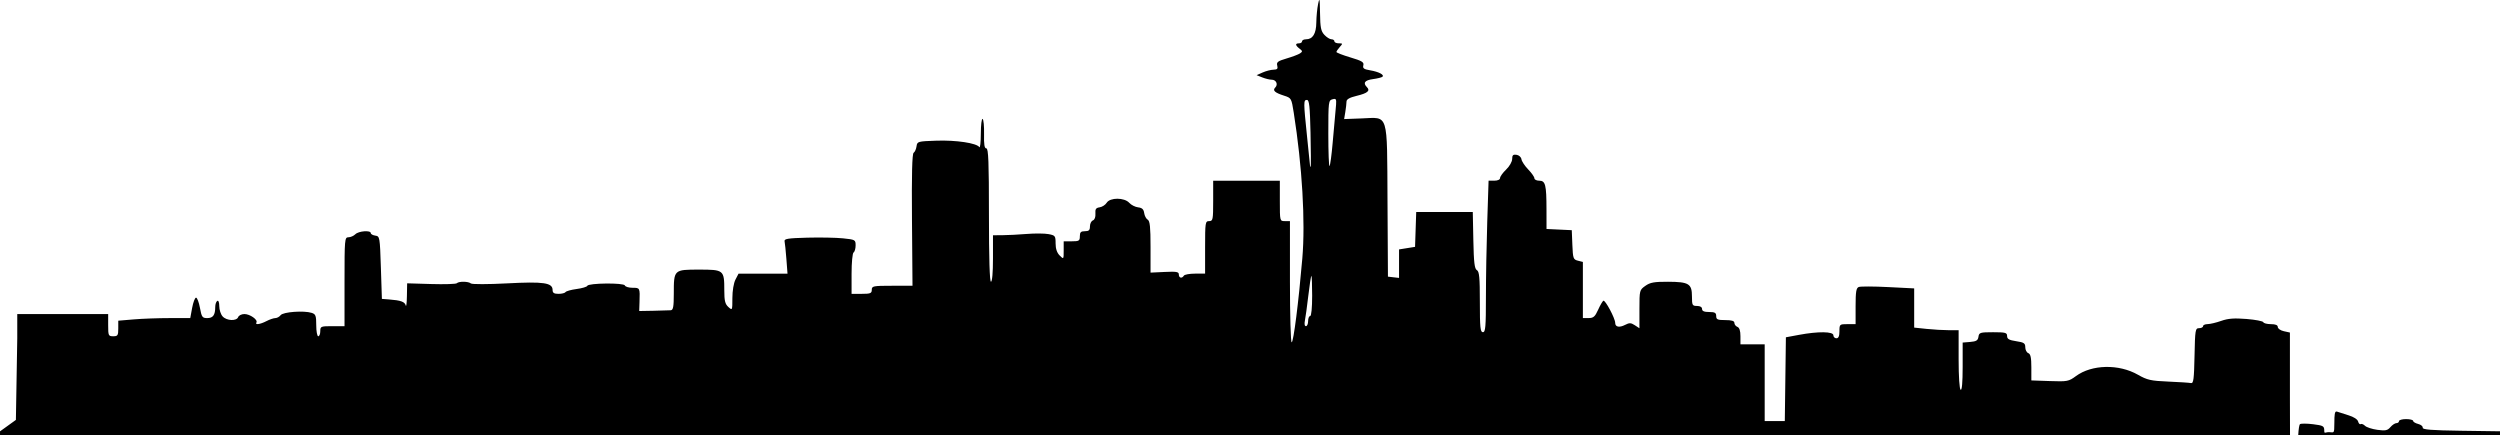 <?xml version="1.0" encoding="UTF-8" standalone="no"?>
<!-- Created with Inkscape (http://www.inkscape.org/) -->

<svg
   xmlns:dc="http://purl.org/dc/elements/1.1/"
   xmlns:cc="http://creativecommons.org/ns#"
   xmlns:rdf="http://www.w3.org/1999/02/22-rdf-syntax-ns#"
   xmlns:svg="http://www.w3.org/2000/svg"
   xmlns="http://www.w3.org/2000/svg"
   xmlns:sodipodi="http://sodipodi.sourceforge.net/DTD/sodipodi-0.dtd"
   xmlns:inkscape="http://www.inkscape.org/namespaces/inkscape"
   width="1113.786"
   height="193.914"
   viewBox="0 0 1113.786 193.914"
   id="svg2"
   version="1.1"
   inkscape:version="0.91 r13725"
   sodipodi:docname="seatle skyline.svg">
  <defs
     id="defs4" />
  <sodipodi:namedview
     id="base"
     pagecolor="#ffffff"
     bordercolor="#666666"
     borderopacity="1.0"
     inkscape:pageopacity="0.0"
     inkscape:pageshadow="2"
     inkscape:zoom="0.98994949"
     inkscape:cx="542.82842"
     inkscape:cy="153.55844"
     inkscape:document-units="px"
     inkscape:current-layer="layer2"
     showgrid="false"
     inkscape:showpageshadow="false"
     units="px"
     inkscape:window-width="1795"
     inkscape:window-height="695"
     inkscape:window-x="100"
     inkscape:window-y="108"
     inkscape:window-maximized="0"
     fit-margin-top="0"
     fit-margin-left="0"
     fit-margin-right="0"
     fit-margin-bottom="0" />
  <g
     inkscape:groupmode="layer"
     id="layer2"
     inkscape:label="Layer 2"
     transform="translate(-42.421,-284.182)" />
  <g
     inkscape:label="Layer 1"
     inkscape:groupmode="layer"
     id="layer1"
     transform="translate(-42.421,-571.544)">
    <path
       style="fill:#000000"
       d="m 630.178,284.182 c -0.12,-0.008 -0.285,0.618 -0.521,1.762 -0.41,1.98 -0.768,5.696 -0.797,8.26 -0.056,5.001 -1.589,7.49 -4.615,7.49 -0.955,0 -1.736,0.405 -1.736,0.9 0,0.495 -0.607,0.898 -1.35,0.898 -1.79,0 -1.707,0.879 0.225,2.359 1.377,1.055 1.405,1.321 0.225,2.111 -0.743,0.497 -3.438,1.517 -5.99,2.268 -3.917,1.151 -4.567,1.643 -4.17,3.162 0.371,1.418 0.019,1.81 -1.66,1.842 -1.171,0.022 -3.345,0.579 -4.83,1.238 l -2.699,1.199 2.533,1.01 c 1.393,0.556 3.275,1.012 4.18,1.012 2.009,0 2.967,2.109 1.586,3.49 -1.301,1.301 -0.212,2.3 3.957,3.631 3.193,1.019 3.277,1.166 4.281,7.533 3.783,23.991 5.228,48.559 3.824,64.996 -1.673,19.59 -3.927,37.35 -4.74,37.35 -0.424,0 -0.771,-12.15 -0.771,-27 l 0,-27 -2.25,0 c -2.25,0 -2.25,0 -2.25,-9 l 0,-9 -14.85,0 -14.85,0 0,9 c 0,8.4 -0.121,9 -1.801,9 -1.708,0 -1.799,0.599 -1.799,11.699 l 0,11.701 -4.447,0 c -2.446,0 -4.698,0.403 -5.004,0.898 -0.858,1.389 -2.25,1.065 -2.25,-0.523 0,-1.191 -1.028,-1.375 -6.301,-1.125 l -6.303,0.299 0.002,-11.43 c 0.002,-8.872 -0.281,-11.592 -1.262,-12.15 -0.695,-0.396 -1.403,-1.731 -1.574,-2.969 -0.23,-1.664 -0.932,-2.323 -2.693,-2.527 -1.31,-0.152 -3.094,-1.061 -3.965,-2.023 -2.186,-2.416 -8.548,-2.428 -10.053,-0.018 -0.595,0.953 -2.01,1.865 -3.143,2.025 -1.642,0.233 -2.02,0.803 -1.871,2.811 0.113,1.514 -0.336,2.719 -1.125,3.021 -0.722,0.277 -1.312,1.472 -1.312,2.656 0,1.697 -0.477,2.154 -2.25,2.154 -1.8,0 -2.25,0.45 -2.25,2.25 0,2.025 -0.36,2.25 -3.6,2.25 l -3.6,0 0,4.049 c 0,4.05 -7.8e-4,4.05 -1.801,2.25 -1.193,-1.193 -1.801,-3 -1.801,-5.359 0,-3.359 -0.178,-3.592 -3.166,-4.152 -1.742,-0.327 -6.096,-0.358 -9.676,-0.068 -3.579,0.289 -8.432,0.538 -10.783,0.553 l -4.273,0.027 0,10.352 c 0,6.3 -0.353,10.35 -0.9,10.35 -0.582,0 -0.9,-10.501 -0.9,-29.701 0,-23.598 -0.237,-29.699 -1.156,-29.699 -0.846,0 -1.121,-1.699 -1.02,-6.32 0.076,-3.476 -0.212,-6.537 -0.643,-6.803 -0.43,-0.266 -0.788,2.679 -0.795,6.545 -0.008,3.865 -0.312,6.571 -0.676,6.012 -1.168,-1.795 -10.315,-3.171 -19.111,-2.873 -8.344,0.282 -8.557,0.343 -8.865,2.539 -0.174,1.238 -0.753,2.522 -1.287,2.854 -0.671,0.417 -0.9,9.67 -0.738,29.926 l 0.234,29.32 -9.072,0 c -8.471,0 -9.07,0.12 -9.07,1.801 0,1.56 -0.6,1.801 -4.5,1.801 l -4.5,0 0,-8.947 c 0,-4.994 0.396,-9.193 0.898,-9.504 0.495,-0.306 0.9,-1.714 0.9,-3.131 0,-2.497 -0.17,-2.592 -5.625,-3.152 -3.094,-0.318 -10.282,-0.451 -15.975,-0.297 -8.643,0.235 -10.3,0.504 -10.045,1.631 0.168,0.743 0.532,4.286 0.807,7.875 l 0.498,6.525 -10.906,0 -10.908,0 -1.373,2.654 c -0.798,1.543 -1.373,4.995 -1.373,8.24 0,5.527 -0.017,5.567 -1.799,3.955 -1.443,-1.306 -1.801,-2.772 -1.801,-7.398 0,-9.081 -0.207,-9.252 -11.25,-9.252 -11.237,0 -11.25,0.012 -11.25,10.74 0,5.803 -0.27,7.283 -1.35,7.373 -0.743,0.062 -4.21,0.163 -7.705,0.225 l -6.354,0.111 0.135,-4.049 c 0.209,-6.292 0.204,-6.301 -3.102,-6.301 -1.691,0 -3.229,-0.465 -3.418,-1.033 -0.417,-1.251 -16.302,-1.094 -16.75,0.166 -0.161,0.452 -2.295,1.089 -4.744,1.414 -2.449,0.325 -4.67,0.941 -4.936,1.371 -0.266,0.43 -1.675,0.783 -3.131,0.783 -1.99,0 -2.646,-0.42 -2.646,-1.691 0,-3.261 -3.908,-3.835 -20.291,-2.975 -8.433,0.443 -15.641,0.458 -16.113,0.033 -1.055,-0.948 -5.352,-1.013 -6.271,-0.094 -0.372,0.371 -5.502,0.531 -11.4,0.355 l -10.723,-0.318 -0.105,5.719 c -0.057,3.146 -0.289,5.012 -0.516,4.146 -0.429,-1.643 -2.191,-2.276 -7.48,-2.684 l -3.148,-0.242 -0.451,-13.951 c -0.44,-13.625 -0.497,-13.955 -2.475,-14.236 -1.114,-0.158 -2.025,-0.664 -2.025,-1.125 0,-1.359 -5.41,-0.957 -6.879,0.512 -0.743,0.743 -2.131,1.35 -3.086,1.35 -1.662,0 -1.734,0.845 -1.734,19.801 l 0,19.799 -5.4,0 c -5.16,0 -5.4,0.1 -5.4,2.25 0,1.238 -0.405,2.25 -0.9,2.25 -0.495,0 -0.898,-2.2 -0.898,-4.889 0,-4.279 -0.253,-4.969 -2.025,-5.535 -3.478,-1.11 -12.724,-0.434 -13.824,1.012 -0.55,0.722 -1.618,1.312 -2.373,1.312 -0.755,0 -2.533,0.606 -3.951,1.346 -2.807,1.464 -5.205,1.793 -4.477,0.615 0.744,-1.204 -2.887,-3.76 -5.34,-3.76 -1.247,0 -2.5,0.607 -2.785,1.35 -0.721,1.879 -5.138,1.69 -6.936,-0.297 -0.819,-0.905 -1.49,-2.954 -1.49,-4.553 0,-1.709 -0.371,-2.679 -0.9,-2.352 -0.495,0.306 -0.898,1.512 -0.898,2.68 0,3.607 -0.97,4.971 -3.533,4.971 -2.22,0 -2.515,-0.408 -3.279,-4.551 -0.462,-2.503 -1.243,-4.553 -1.738,-4.553 -0.495,0 -1.277,2.049 -1.738,4.553 l -0.84,4.551 -9.15,0 c -5.032,0 -12.248,0.262 -16.035,0.582 l -6.887,0.582 0,3.469 c 0,3.099 -0.239,3.467 -2.25,3.467 -2.127,0 -2.25,-0.269 -2.25,-4.949 l 0,-4.949 -20.25,0 -20.25,0 0,5.398 0,5.4 -0.611,36.365 -7.076,5.103 0.005,1.735 1020.225,0 c -0.037,-4.096 -0.043,-9.533 -0.043,-17.031 l 0,-28.729 -2.699,-0.594 c -1.485,-0.326 -2.701,-1.168 -2.701,-1.871 0,-0.855 -1.017,-1.277 -3.074,-1.277 -1.691,0 -3.21,-0.39 -3.375,-0.865 -0.165,-0.475 -3.54,-1.123 -7.5,-1.441 -5.464,-0.439 -8.177,-0.235 -11.25,0.85 -2.228,0.786 -4.963,1.436 -6.076,1.443 -1.114,0.007 -2.023,0.417 -2.023,0.912 0,0.495 -0.799,0.9 -1.775,0.9 -1.668,0 -1.79,0.744 -2.025,12.375 -0.21,10.384 -0.464,12.327 -1.584,12.08 -0.734,-0.162 -5.297,-0.461 -10.139,-0.664 -7.731,-0.324 -9.372,-0.695 -13.477,-3.039 -8.523,-4.868 -20.567,-4.611 -27.625,0.588 -3.235,2.383 -3.824,2.495 -11.641,2.221 l -8.234,-0.287 0,-5.814 c 0,-4.338 -0.344,-5.947 -1.352,-6.334 -0.743,-0.285 -1.35,-1.461 -1.35,-2.615 0,-1.797 -0.58,-2.187 -4.049,-2.707 -3.154,-0.473 -4.051,-0.982 -4.051,-2.305 0,-1.5 -0.724,-1.697 -6.236,-1.697 -5.783,0 -6.259,0.148 -6.525,2.025 -0.231,1.627 -0.953,2.078 -3.664,2.303 l -3.375,0.279 0,10.799 c 0,6.97 -0.318,10.603 -0.898,10.244 -0.533,-0.329 -0.9,-5.861 -0.9,-13.555 l 0,-12.996 -4.369,0 c -2.402,0 -6.856,-0.26 -9.898,-0.578 l -5.533,-0.578 0,-8.734 0,-8.732 -11.627,-0.588 c -6.395,-0.324 -12.266,-0.343 -13.049,-0.043 -1.15,0.441 -1.424,2.084 -1.424,8.551 l 0,8.004 -3.6,0 c -3.514,0 -3.6,0.073 -3.6,3.148 0,2.2 -0.409,3.15 -1.352,3.15 -0.743,0 -1.35,-0.607 -1.35,-1.35 0,-1.691 -6.749,-1.768 -15.299,-0.176 l -5.852,1.088 -0.242,18.67 -0.244,18.668 -4.48,0 -4.482,0 0,-17.1 0,-17.1 -5.4,0 -5.4,0 0,-3.629 c 0,-2.395 -0.459,-3.805 -1.35,-4.146 -0.743,-0.285 -1.35,-1.082 -1.35,-1.771 0,-0.886 -1.189,-1.254 -4.051,-1.254 -3.45,0 -4.049,-0.267 -4.049,-1.801 0,-1.457 -0.6,-1.799 -3.15,-1.799 -2.2,0 -3.15,-0.407 -3.15,-1.35 0,-0.84 -0.85,-1.352 -2.25,-1.352 -2.077,0 -2.25,-0.322 -2.25,-4.176 0,-5.719 -1.359,-6.56 -10.66,-6.596 -6.181,-0.024 -7.974,0.302 -10.125,1.834 -2.57,1.83 -2.615,2.006 -2.615,10.371 l 0,8.508 -2.051,-1.344 c -1.717,-1.125 -2.418,-1.153 -4.299,-0.178 -2.607,1.353 -4.449,0.989 -4.449,-0.875 0,-2.005 -4.47,-10.369 -5.275,-9.871 -0.391,0.242 -1.452,2.08 -2.355,4.084 -1.362,3.021 -2.082,3.643 -4.207,3.643 l -2.562,0 0,-12.502 0,-12.502 -2.211,-0.555 c -2.06,-0.517 -2.228,-1.002 -2.475,-7.074 l -0.264,-6.518 -5.625,-0.268 -5.625,-0.268 -0.014,-8.732 c -0.015,-11.006 -0.466,-12.781 -3.242,-12.781 -1.18,0 -2.145,-0.487 -2.145,-1.082 0,-0.595 -1.242,-2.366 -2.762,-3.934 -1.519,-1.567 -2.874,-3.612 -3.008,-4.543 -0.136,-0.942 -1.106,-1.82 -2.188,-1.98 -1.528,-0.226 -1.943,0.172 -1.943,1.857 0,1.208 -1.179,3.274 -2.699,4.73 -1.485,1.423 -2.701,3.12 -2.701,3.77 0,0.698 -1.046,1.182 -2.557,1.182 l -2.557,0 -0.592,18.225 c -0.325,10.024 -0.591,25.211 -0.592,33.75 -0.002,13.199 -0.204,15.525 -1.352,15.525 -1.14,0 -1.352,-2.095 -1.352,-13.455 0,-10.904 -0.25,-13.597 -1.322,-14.197 -1.046,-0.585 -1.377,-3.376 -1.576,-13.318 l -0.25,-12.58 -12.602,0 -12.6,0 -0.258,7.766 -0.26,7.766 -3.566,0.57 -3.566,0.57 0,6.35 0,6.348 -2.475,-0.283 -2.475,-0.285 -0.193,-33.529 c -0.232,-40.246 0.647,-37.421 -11.496,-36.965 l -7.828,0.293 0.523,-3.148 c 0.288,-1.732 0.528,-3.82 0.533,-4.637 0.007,-1.036 1.374,-1.811 4.514,-2.564 4.856,-1.165 6.181,-2.276 4.6,-3.857 -1.894,-1.894 -0.995,-3.106 2.672,-3.598 2.021,-0.271 3.932,-0.752 4.248,-1.068 0.882,-0.882 -1.695,-2.214 -5.52,-2.854 -2.779,-0.464 -3.362,-0.897 -3.012,-2.236 0.362,-1.383 -0.608,-1.972 -5.779,-3.512 -3.417,-1.018 -6.211,-2.105 -6.211,-2.416 0,-0.311 0.669,-1.308 1.488,-2.213 1.399,-1.546 1.373,-1.646 -0.449,-1.646 -1.067,0 -1.939,-0.403 -1.939,-0.898 0,-0.495 -0.593,-0.9 -1.316,-0.9 -0.723,0 -2.139,-0.887 -3.148,-1.971 -1.529,-1.641 -1.853,-3.253 -1.939,-9.674 -0.055,-4.079 -0.127,-5.854 -0.326,-5.867 z m 6.939,44.074 c 0.749,0.098 0.701,1.141 0.35,4.775 -0.271,2.811 -0.871,9.49 -1.332,14.842 -0.461,5.352 -1.084,9.976 -1.383,10.275 -0.299,0.299 -0.545,-6.157 -0.545,-14.35 0,-14.341 0.07,-14.914 1.877,-15.387 0.445,-0.116 0.784,-0.189 1.033,-0.156 z m -12.438,0.438 c 1.029,0 1.332,2.783 1.596,14.625 0.179,8.044 0.216,14.794 0.08,15 -0.136,0.206 -0.255,0.206 -0.266,0 -0.01,-0.206 -0.607,-6.045 -1.324,-12.975 -1.64,-15.843 -1.644,-16.65 -0.086,-16.65 z m 1.965,78.375 c 0.199,-0.206 0.363,3.743 0.363,8.775 0,5.5 -0.359,9.148 -0.9,9.148 -0.495,0 -0.9,1.012 -0.9,2.25 0,1.238 -0.436,2.25 -0.971,2.25 -0.583,0 -0.769,-0.989 -0.463,-2.475 0.28,-1.361 0.96,-6.323 1.51,-11.025 0.55,-4.702 1.162,-8.718 1.361,-8.924 z m 456.682,60.443 c -0.715,0.008 -0.918,1.292 -0.918,5.084 0,5.263 -0.222,4.109 -2.376,4.109 -1.771,0 -2.124,0.932 -2.124,-0.758 0,-1.926 -0.508,-2.211 -4.936,-2.764 -2.714,-0.339 -5.346,-0.362 -5.85,-0.051 -0.361,0.223 -0.661,2.24 -0.81,4.963 l 89.894,0 0,-1.764 -17.324,-0.244 c -13.143,-0.185 -17.272,-0.512 -17.105,-1.354 0.121,-0.61 -0.791,-1.364 -2.025,-1.674 -1.234,-0.31 -2.244,-0.924 -2.244,-1.365 0,-0.441 -1.418,-0.803 -3.15,-0.803 -1.732,0 -3.15,0.405 -3.15,0.9 0,0.495 -0.518,0.9 -1.15,0.9 -0.632,0 -1.837,0.803 -2.678,1.785 -1.286,1.502 -2.209,1.692 -5.816,1.197 -2.358,-0.323 -4.831,-1.13 -5.494,-1.793 -0.663,-0.663 -1.533,-1.004 -1.932,-0.758 -0.399,0.246 -0.913,-0.276 -1.145,-1.16 -0.249,-0.953 -1.98,-2.075 -4.246,-2.754 -2.104,-0.63 -4.391,-1.364 -5.082,-1.629 -0.124,-0.048 -0.236,-0.071 -0.338,-0.07 z"
       transform="translate(0,287.362)"
       id="path4147"
       inkscape:connector-curvature="0"
       sodipodi:nodetypes="sscsssssssscccscssssscsscccssscsssscscsssssscsssscsssssccsssssccssssccssscssscsscccccsssssccccsccscssccccccccccssssscsssssssscsssssssssccsccssscccccccccsccsscsscsscsscsccsssssscccscscscccccsscssssccccccccccsssssssssscscssscsscccccccccssssssssscccsscccccccccccccsccccssscsssscssssssssscsssssscsscssssssccscsccccccccsssscsccccccccc" />
  </g>
</svg>
